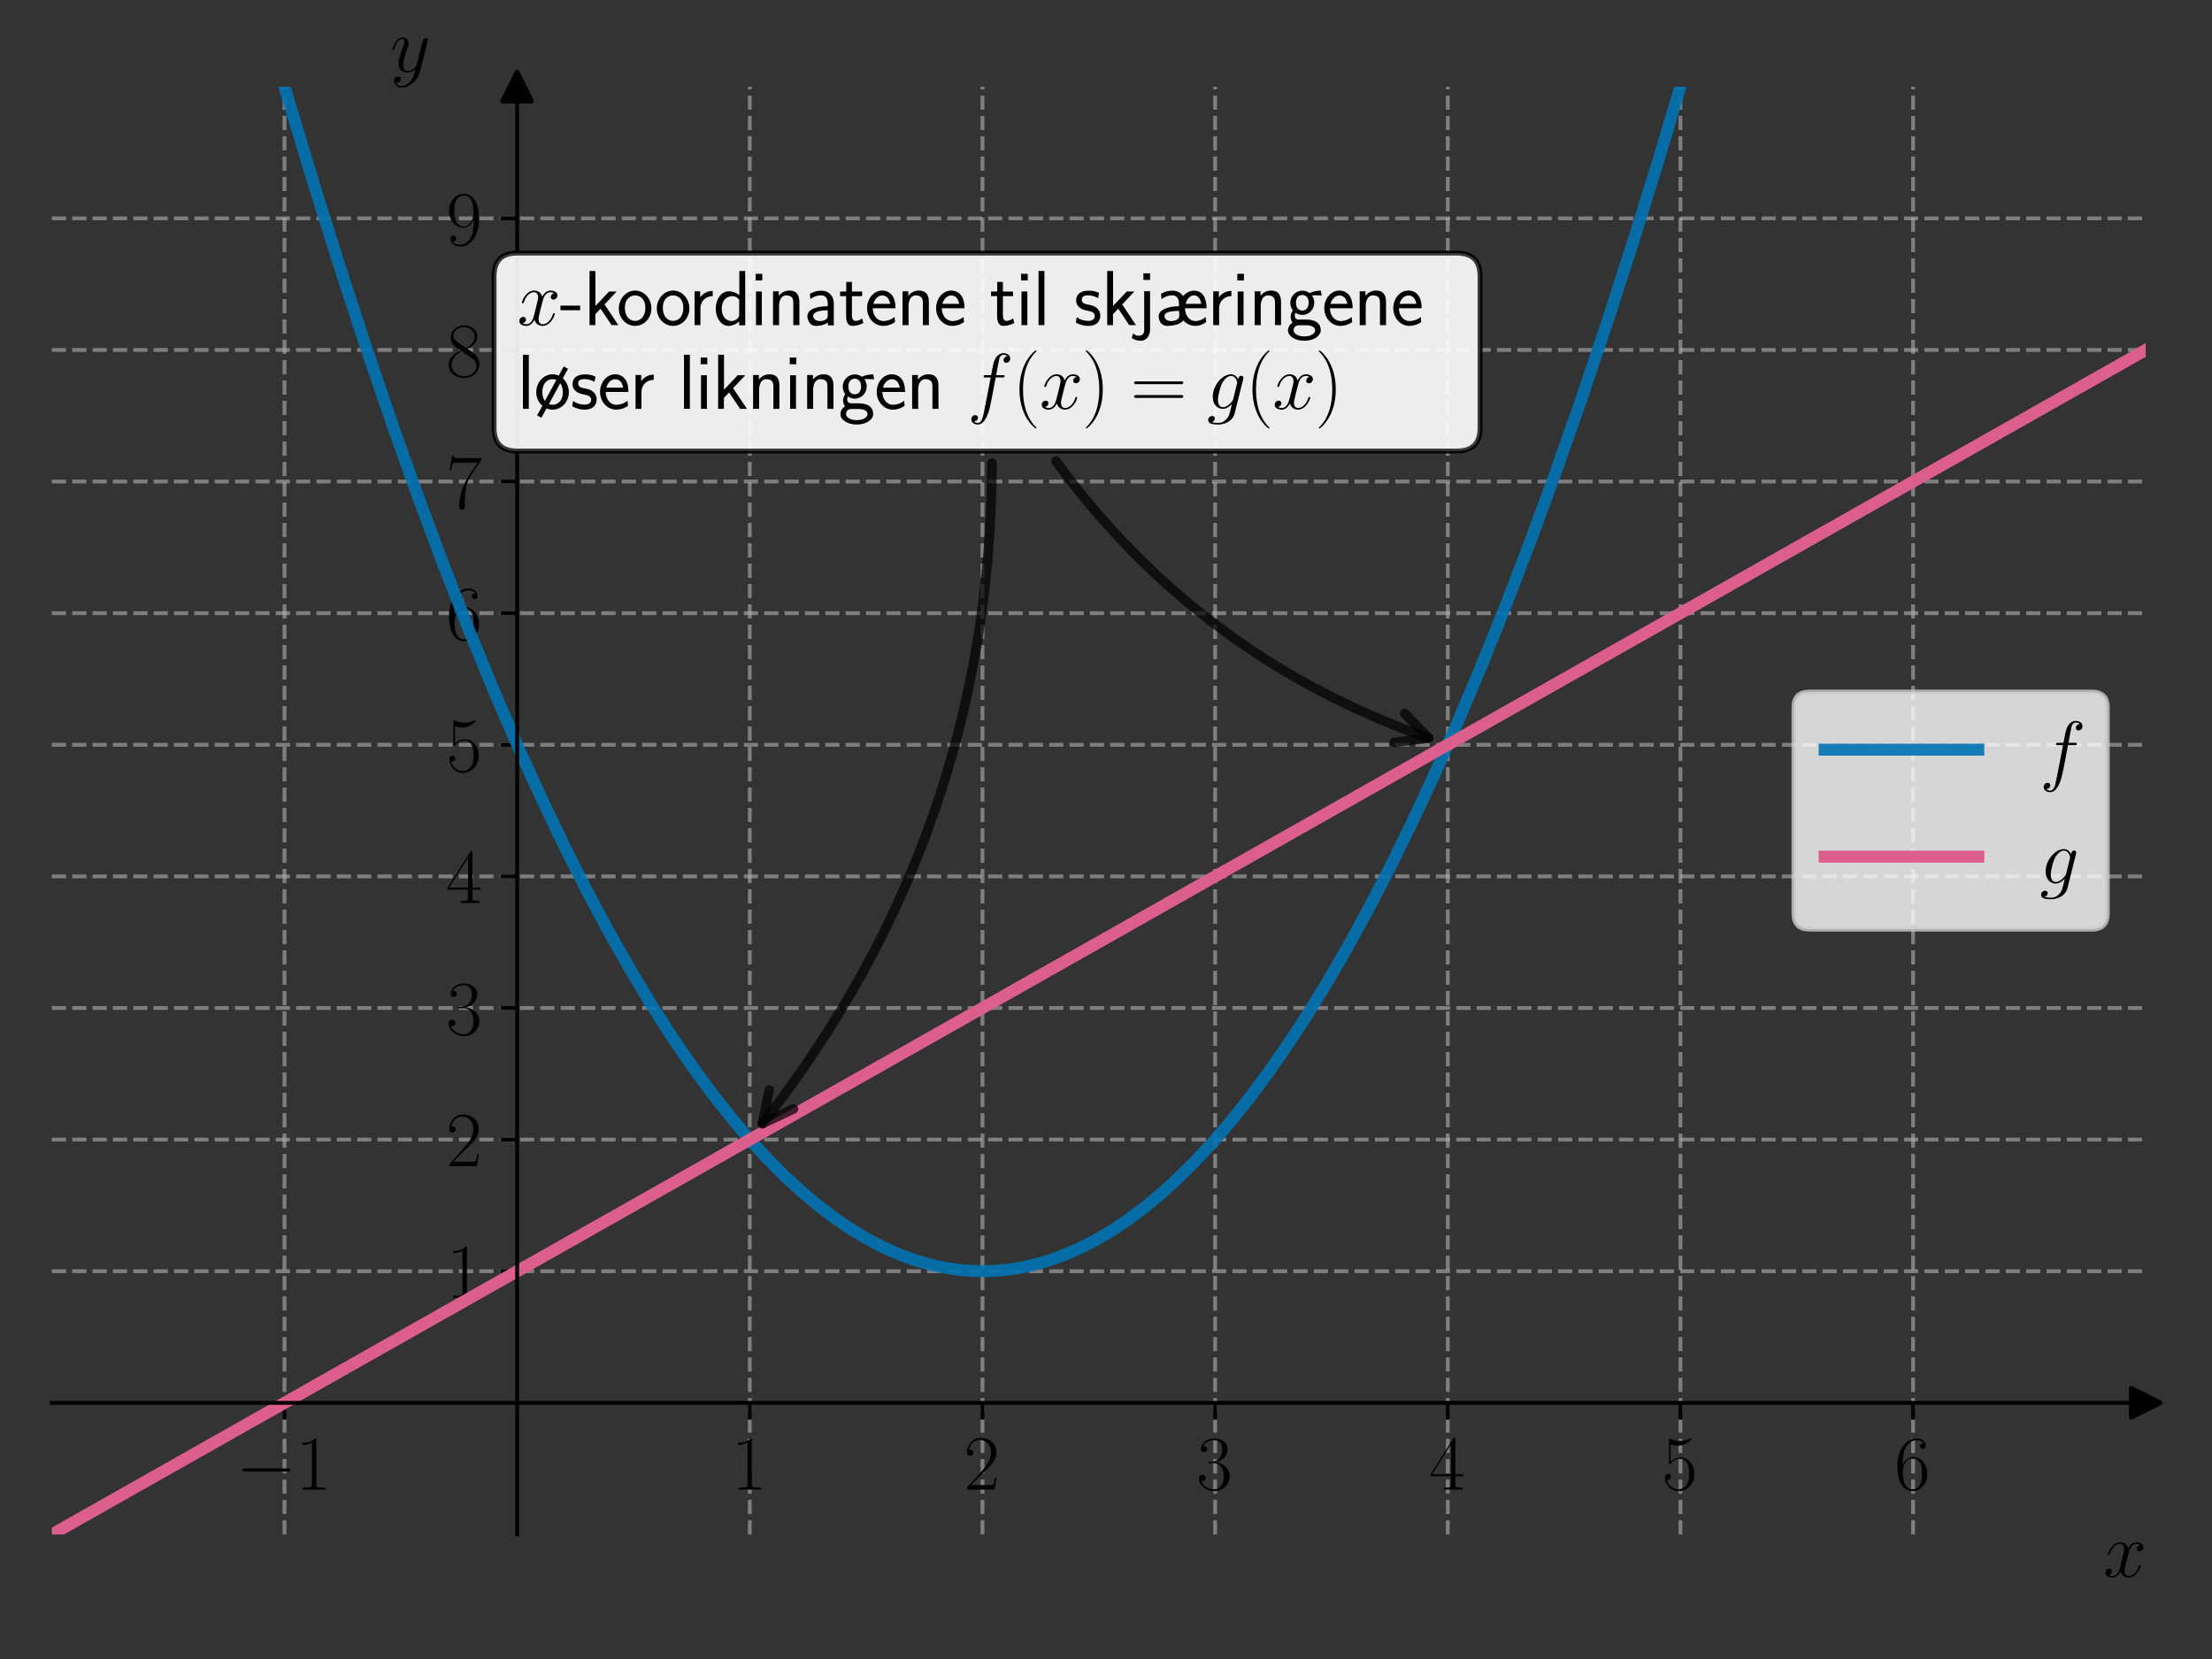<?xml version="1.0" encoding="utf-8" standalone="no"?>
<!DOCTYPE svg PUBLIC "-//W3C//DTD SVG 1.1//EN"
  "http://www.w3.org/Graphics/SVG/1.1/DTD/svg11.dtd">
<svg xmlns:xlink="http://www.w3.org/1999/xlink" width="460.8pt" height="345.6pt" viewBox="0 0 460.8 345.6" xmlns="http://www.w3.org/2000/svg" version="1.1">
 <rect x="0" y="0" width="460.8" height="345.6" fill="#333333" stroke="none"/>
 <defs>
  <style type="text/css">*{stroke-linejoin: round; stroke-linecap: butt}</style>
 </defs>
 <g id="figure_1">
  <g id="patch_1">
   <path d="M 0 345.6 
L 460.8 345.6 
L 460.8 0 
L 0 0 
L 0 345.6 
z
" style="fill: none"/>
  </g>
  <g id="axes_1">
   <g id="patch_2">
    <path d="M 10.8 319.654 
L 447 319.654 
L 447 18.065 
L 10.8 18.065 
L 10.8 319.654 
z
" style="fill: none"/>
   </g>
   <g id="matplotlib.axis_1">
    <g id="xtick_1">
     <g id="line2d_1">
      <path d="M 59.267 319.654 
L 59.267 18.065 
" clip-path="url(#p329bb2fd23)" style="fill: none; stroke-dasharray: 2.96,1.28; stroke-dashoffset: 0; stroke: #b0b0b0; stroke-opacity: 0.6; stroke-width: 0.8"/>
     </g>
     <g id="line2d_2">
      <defs>
       <path id="m06790fd675" d="M 0 0 
L 0 3.5 
" style="stroke: #000000; stroke-width: 0.8"/>
      </defs>
      <g>
       <use xlink:href="#m06790fd675" x="59.267" y="292.237" style="stroke: #000000; stroke-width: 0.8"/>
      </g>
     </g>
     <g id="text_1">
      <!-- $\mathdefault{−1}$ -->
      <g transform="translate(49.166 310.306) scale(0.16 -0.16)">
       <defs>
        <path id="CMSY10-0" d="M 4218 1472 
C 4326 1472 4442 1472 4442 1600 
C 4442 1728 4326 1728 4218 1728 
L 755 1728 
C 646 1728 531 1728 531 1600 
C 531 1472 646 1472 755 1472 
L 4218 1472 
z
" transform="scale(0.016)"/>
        <path id="CMR17-31" d="M 1702 4058 
C 1702 4192 1696 4192 1606 4192 
C 1357 3916 979 3827 621 3827 
C 602 3827 570 3827 563 3808 
C 557 3795 557 3782 557 3648 
C 755 3648 1088 3686 1344 3839 
L 1344 461 
C 1344 236 1331 160 781 160 
L 589 160 
L 589 0 
C 896 0 1216 0 1523 0 
C 1830 0 2150 0 2458 0 
L 2458 160 
L 2266 160 
C 1715 160 1702 230 1702 458 
L 1702 4058 
z
" transform="scale(0.016)"/>
       </defs>
       <use xlink:href="#CMSY10-0" transform="scale(0.996)"/>
       <use xlink:href="#CMR17-31" transform="translate(77.487 0) scale(0.996)"/>
      </g>
     </g>
    </g>
    <g id="xtick_2">
     <g id="line2d_3">
      <path d="M 156.2 319.654 
L 156.2 18.065 
" clip-path="url(#p329bb2fd23)" style="fill: none; stroke-dasharray: 2.96,1.28; stroke-dashoffset: 0; stroke: #b0b0b0; stroke-opacity: 0.6; stroke-width: 0.8"/>
     </g>
     <g id="line2d_4">
      <g>
       <use xlink:href="#m06790fd675" x="156.2" y="292.237" style="stroke: #000000; stroke-width: 0.8"/>
      </g>
     </g>
     <g id="text_2">
      <!-- $\mathdefault{1}$ -->
      <g transform="translate(152.298 310.306) scale(0.16 -0.16)">
       <use xlink:href="#CMR17-31" transform="scale(0.996)"/>
      </g>
     </g>
    </g>
    <g id="xtick_3">
     <g id="line2d_5">
      <path d="M 204.667 319.654 
L 204.667 18.065 
" clip-path="url(#p329bb2fd23)" style="fill: none; stroke-dasharray: 2.96,1.28; stroke-dashoffset: 0; stroke: #b0b0b0; stroke-opacity: 0.6; stroke-width: 0.8"/>
     </g>
     <g id="line2d_6">
      <g>
       <use xlink:href="#m06790fd675" x="204.667" y="292.237" style="stroke: #000000; stroke-width: 0.8"/>
      </g>
     </g>
     <g id="text_3">
      <!-- $\mathdefault{2}$ -->
      <g transform="translate(200.765 310.306) scale(0.16 -0.16)">
       <defs>
        <path id="CMR17-32" d="M 2669 989 
L 2554 989 
C 2490 536 2438 459 2413 420 
C 2381 369 1920 369 1830 369 
L 602 369 
C 832 619 1280 1072 1824 1597 
C 2214 1967 2669 2402 2669 3035 
C 2669 3790 2067 4224 1395 4224 
C 691 4224 262 3604 262 3030 
C 262 2780 448 2748 525 2748 
C 589 2748 781 2787 781 3010 
C 781 3207 614 3264 525 3264 
C 486 3264 448 3258 422 3245 
C 544 3790 915 4058 1306 4058 
C 1862 4058 2227 3617 2227 3035 
C 2227 2479 1901 2000 1536 1584 
L 262 146 
L 262 0 
L 2515 0 
L 2669 989 
z
" transform="scale(0.016)"/>
       </defs>
       <use xlink:href="#CMR17-32" transform="scale(0.996)"/>
      </g>
     </g>
    </g>
    <g id="xtick_4">
     <g id="line2d_7">
      <path d="M 253.133 319.654 
L 253.133 18.065 
" clip-path="url(#p329bb2fd23)" style="fill: none; stroke-dasharray: 2.96,1.28; stroke-dashoffset: 0; stroke: #b0b0b0; stroke-opacity: 0.6; stroke-width: 0.8"/>
     </g>
     <g id="line2d_8">
      <g>
       <use xlink:href="#m06790fd675" x="253.133" y="292.237" style="stroke: #000000; stroke-width: 0.8"/>
      </g>
     </g>
     <g id="text_4">
      <!-- $\mathdefault{3}$ -->
      <g transform="translate(249.231 310.306) scale(0.16 -0.16)">
       <defs>
        <path id="CMR17-33" d="M 1414 2157 
C 1984 2157 2234 1662 2234 1090 
C 2234 320 1824 25 1453 25 
C 1114 25 563 194 390 693 
C 422 680 454 680 486 680 
C 640 680 755 782 755 948 
C 755 1133 614 1216 486 1216 
C 378 1216 211 1165 211 926 
C 211 335 787 -128 1466 -128 
C 2176 -128 2720 430 2720 1085 
C 2720 1707 2208 2157 1600 2227 
C 2086 2328 2554 2756 2554 3329 
C 2554 3820 2048 4179 1472 4179 
C 890 4179 378 3829 378 3329 
C 378 3110 544 3072 627 3072 
C 762 3072 877 3155 877 3321 
C 877 3486 762 3569 627 3569 
C 602 3569 570 3569 544 3557 
C 730 3959 1235 4032 1459 4032 
C 1683 4032 2106 3925 2106 3320 
C 2106 3143 2080 2828 1862 2550 
C 1670 2304 1453 2304 1242 2284 
C 1210 2284 1062 2269 1037 2269 
C 992 2263 966 2257 966 2208 
C 966 2163 973 2157 1101 2157 
L 1414 2157 
z
" transform="scale(0.016)"/>
       </defs>
       <use xlink:href="#CMR17-33" transform="scale(0.996)"/>
      </g>
     </g>
    </g>
    <g id="xtick_5">
     <g id="line2d_9">
      <path d="M 301.6 319.654 
L 301.6 18.065 
" clip-path="url(#p329bb2fd23)" style="fill: none; stroke-dasharray: 2.96,1.28; stroke-dashoffset: 0; stroke: #b0b0b0; stroke-opacity: 0.6; stroke-width: 0.8"/>
     </g>
     <g id="line2d_10">
      <g>
       <use xlink:href="#m06790fd675" x="301.6" y="292.237" style="stroke: #000000; stroke-width: 0.8"/>
      </g>
     </g>
     <g id="text_5">
      <!-- $\mathdefault{4}$ -->
      <g transform="translate(297.698 310.306) scale(0.16 -0.16)">
       <defs>
        <path id="CMR17-34" d="M 2150 4122 
C 2150 4256 2144 4256 2029 4256 
L 128 1254 
L 128 1088 
L 1779 1088 
L 1779 457 
C 1779 224 1766 160 1318 160 
L 1197 160 
L 1197 0 
C 1402 0 1747 0 1965 0 
C 2182 0 2528 0 2733 0 
L 2733 160 
L 2611 160 
C 2163 160 2150 224 2150 457 
L 2150 1088 
L 2803 1088 
L 2803 1254 
L 2150 1254 
L 2150 4122 
z
M 1798 3703 
L 1798 1254 
L 256 1254 
L 1798 3703 
z
" transform="scale(0.016)"/>
       </defs>
       <use xlink:href="#CMR17-34" transform="scale(0.996)"/>
      </g>
     </g>
    </g>
    <g id="xtick_6">
     <g id="line2d_11">
      <path d="M 350.067 319.654 
L 350.067 18.065 
" clip-path="url(#p329bb2fd23)" style="fill: none; stroke-dasharray: 2.96,1.28; stroke-dashoffset: 0; stroke: #b0b0b0; stroke-opacity: 0.6; stroke-width: 0.8"/>
     </g>
     <g id="line2d_12">
      <g>
       <use xlink:href="#m06790fd675" x="350.067" y="292.237" style="stroke: #000000; stroke-width: 0.8"/>
      </g>
     </g>
     <g id="text_6">
      <!-- $\mathdefault{5}$ -->
      <g transform="translate(346.165 310.306) scale(0.16 -0.16)">
       <defs>
        <path id="CMR17-35" d="M 730 3692 
C 794 3666 1056 3584 1325 3584 
C 1920 3584 2246 3911 2432 4100 
C 2432 4157 2432 4192 2394 4192 
C 2387 4192 2374 4192 2323 4163 
C 2099 4058 1837 3973 1517 3973 
C 1325 3973 1037 3999 723 4139 
C 653 4171 640 4171 634 4171 
C 602 4171 595 4164 595 4037 
L 595 2203 
C 595 2089 595 2057 659 2057 
C 691 2057 704 2070 736 2114 
C 941 2401 1222 2522 1542 2522 
C 1766 2522 2246 2382 2246 1289 
C 2246 1085 2246 715 2054 421 
C 1894 159 1645 25 1370 25 
C 947 25 518 320 403 814 
C 429 807 480 795 506 795 
C 589 795 749 840 749 1038 
C 749 1210 627 1280 506 1280 
C 358 1280 262 1190 262 1011 
C 262 454 704 -128 1382 -128 
C 2042 -128 2669 440 2669 1264 
C 2669 2030 2170 2624 1549 2624 
C 1222 2624 947 2503 730 2274 
L 730 3692 
z
" transform="scale(0.016)"/>
       </defs>
       <use xlink:href="#CMR17-35" transform="scale(0.996)"/>
      </g>
     </g>
    </g>
    <g id="xtick_7">
     <g id="line2d_13">
      <path d="M 398.533 319.654 
L 398.533 18.065 
" clip-path="url(#p329bb2fd23)" style="fill: none; stroke-dasharray: 2.96,1.28; stroke-dashoffset: 0; stroke: #b0b0b0; stroke-opacity: 0.6; stroke-width: 0.8"/>
     </g>
     <g id="line2d_14">
      <g>
       <use xlink:href="#m06790fd675" x="398.533" y="292.237" style="stroke: #000000; stroke-width: 0.8"/>
      </g>
     </g>
     <g id="text_7">
      <!-- $\mathdefault{6}$ -->
      <g transform="translate(394.631 310.306) scale(0.16 -0.16)">
       <defs>
        <path id="CMR17-36" d="M 678 2176 
C 678 3690 1395 4032 1811 4032 
C 1946 4032 2272 4009 2400 3776 
C 2298 3776 2106 3776 2106 3553 
C 2106 3381 2246 3323 2336 3323 
C 2394 3323 2566 3348 2566 3560 
C 2566 3954 2246 4179 1805 4179 
C 1043 4179 243 3390 243 1984 
C 243 253 966 -128 1478 -128 
C 2099 -128 2688 427 2688 1283 
C 2688 2081 2170 2662 1517 2662 
C 1126 2662 838 2407 678 1960 
L 678 2176 
z
M 1478 25 
C 691 25 691 1200 691 1436 
C 691 1896 909 2560 1504 2560 
C 1613 2560 1926 2560 2138 2120 
C 2253 1870 2253 1609 2253 1289 
C 2253 944 2253 690 2118 434 
C 1978 171 1773 25 1478 25 
z
" transform="scale(0.016)"/>
       </defs>
       <use xlink:href="#CMR17-36" transform="scale(0.996)"/>
      </g>
     </g>
    </g>
    <g id="text_8">
     <!-- $x$ -->
     <g transform="translate(438.131 328.475) scale(0.16 -0.16)">
      <defs>
       <path id="CMMI12-78" d="M 3034 2606 
C 2829 2567 2752 2414 2752 2293 
C 2752 2139 2874 2088 2963 2088 
C 3155 2088 3290 2254 3290 2427 
C 3290 2695 2982 2816 2714 2816 
C 2323 2816 2106 2433 2048 2312 
C 1901 2816 1504 2816 1389 2816 
C 736 2816 390 1980 390 1839 
C 390 1814 416 1782 461 1782 
C 512 1782 525 1820 538 1846 
C 755 2555 1184 2689 1370 2689 
C 1658 2689 1715 2420 1715 2267 
C 1715 2127 1677 1980 1600 1673 
L 1382 798 
C 1286 415 1101 64 762 64 
C 730 64 570 64 435 147 
C 666 192 717 383 717 460 
C 717 588 621 664 499 664 
C 346 664 179 530 179 326 
C 179 57 480 -64 755 -64 
C 1062 -64 1280 179 1414 441 
C 1517 64 1837 -64 2074 -64 
C 2726 -64 3072 773 3072 913 
C 3072 945 3046 971 3008 971 
C 2950 971 2944 939 2925 888 
C 2752 326 2381 64 2093 64 
C 1869 64 1747 230 1747 492 
C 1747 632 1773 734 1875 1156 
L 2099 2024 
C 2195 2408 2413 2689 2707 2689 
C 2720 2689 2899 2689 3034 2606 
z
" transform="scale(0.016)"/>
      </defs>
      <use xlink:href="#CMMI12-78" transform="scale(0.996)"/>
     </g>
    </g>
   </g>
   <g id="matplotlib.axis_2">
    <g id="ytick_1">
     <g id="line2d_15">
      <path d="M 10.8 264.819 
L 447 264.819 
" clip-path="url(#p329bb2fd23)" style="fill: none; stroke-dasharray: 2.96,1.28; stroke-dashoffset: 0; stroke: #b0b0b0; stroke-opacity: 0.6; stroke-width: 0.8"/>
     </g>
     <g id="line2d_16">
      <defs>
       <path id="m5d2d15132c" d="M 0 0 
L -3.5 0 
" style="stroke: #000000; stroke-width: 0.8"/>
      </defs>
      <g>
       <use xlink:href="#m5d2d15132c" x="107.733" y="264.819" style="stroke: #000000; stroke-width: 0.8"/>
      </g>
     </g>
     <g id="text_9">
      <!-- $\mathdefault{1}$ -->
      <g transform="translate(92.929 270.354) scale(0.16 -0.16)">
       <use xlink:href="#CMR17-31" transform="scale(0.996)"/>
      </g>
     </g>
    </g>
    <g id="ytick_2">
     <g id="line2d_17">
      <path d="M 10.8 237.402 
L 447 237.402 
" clip-path="url(#p329bb2fd23)" style="fill: none; stroke-dasharray: 2.96,1.28; stroke-dashoffset: 0; stroke: #b0b0b0; stroke-opacity: 0.6; stroke-width: 0.8"/>
     </g>
     <g id="line2d_18">
      <g>
       <use xlink:href="#m5d2d15132c" x="107.733" y="237.402" style="stroke: #000000; stroke-width: 0.8"/>
      </g>
     </g>
     <g id="text_10">
      <!-- $\mathdefault{2}$ -->
      <g transform="translate(92.929 242.937) scale(0.16 -0.16)">
       <use xlink:href="#CMR17-32" transform="scale(0.996)"/>
      </g>
     </g>
    </g>
    <g id="ytick_3">
     <g id="line2d_19">
      <path d="M 10.8 209.985 
L 447 209.985 
" clip-path="url(#p329bb2fd23)" style="fill: none; stroke-dasharray: 2.96,1.28; stroke-dashoffset: 0; stroke: #b0b0b0; stroke-opacity: 0.6; stroke-width: 0.8"/>
     </g>
     <g id="line2d_20">
      <g>
       <use xlink:href="#m5d2d15132c" x="107.733" y="209.985" style="stroke: #000000; stroke-width: 0.8"/>
      </g>
     </g>
     <g id="text_11">
      <!-- $\mathdefault{3}$ -->
      <g transform="translate(92.929 215.52) scale(0.16 -0.16)">
       <use xlink:href="#CMR17-33" transform="scale(0.996)"/>
      </g>
     </g>
    </g>
    <g id="ytick_4">
     <g id="line2d_21">
      <path d="M 10.8 182.568 
L 447 182.568 
" clip-path="url(#p329bb2fd23)" style="fill: none; stroke-dasharray: 2.96,1.28; stroke-dashoffset: 0; stroke: #b0b0b0; stroke-opacity: 0.6; stroke-width: 0.8"/>
     </g>
     <g id="line2d_22">
      <g>
       <use xlink:href="#m5d2d15132c" x="107.733" y="182.568" style="stroke: #000000; stroke-width: 0.8"/>
      </g>
     </g>
     <g id="text_12">
      <!-- $\mathdefault{4}$ -->
      <g transform="translate(92.929 188.103) scale(0.16 -0.16)">
       <use xlink:href="#CMR17-34" transform="scale(0.996)"/>
      </g>
     </g>
    </g>
    <g id="ytick_5">
     <g id="line2d_23">
      <path d="M 10.8 155.151 
L 447 155.151 
" clip-path="url(#p329bb2fd23)" style="fill: none; stroke-dasharray: 2.96,1.28; stroke-dashoffset: 0; stroke: #b0b0b0; stroke-opacity: 0.6; stroke-width: 0.8"/>
     </g>
     <g id="line2d_24">
      <g>
       <use xlink:href="#m5d2d15132c" x="107.733" y="155.151" style="stroke: #000000; stroke-width: 0.8"/>
      </g>
     </g>
     <g id="text_13">
      <!-- $\mathdefault{5}$ -->
      <g transform="translate(92.929 160.685) scale(0.16 -0.16)">
       <use xlink:href="#CMR17-35" transform="scale(0.996)"/>
      </g>
     </g>
    </g>
    <g id="ytick_6">
     <g id="line2d_25">
      <path d="M 10.8 127.733 
L 447 127.733 
" clip-path="url(#p329bb2fd23)" style="fill: none; stroke-dasharray: 2.96,1.28; stroke-dashoffset: 0; stroke: #b0b0b0; stroke-opacity: 0.6; stroke-width: 0.8"/>
     </g>
     <g id="line2d_26">
      <g>
       <use xlink:href="#m5d2d15132c" x="107.733" y="127.733" style="stroke: #000000; stroke-width: 0.8"/>
      </g>
     </g>
     <g id="text_14">
      <!-- $\mathdefault{6}$ -->
      <g transform="translate(92.929 133.268) scale(0.16 -0.16)">
       <use xlink:href="#CMR17-36" transform="scale(0.996)"/>
      </g>
     </g>
    </g>
    <g id="ytick_7">
     <g id="line2d_27">
      <path d="M 10.8 100.316 
L 447 100.316 
" clip-path="url(#p329bb2fd23)" style="fill: none; stroke-dasharray: 2.96,1.28; stroke-dashoffset: 0; stroke: #b0b0b0; stroke-opacity: 0.6; stroke-width: 0.8"/>
     </g>
     <g id="line2d_28">
      <g>
       <use xlink:href="#m5d2d15132c" x="107.733" y="100.316" style="stroke: #000000; stroke-width: 0.8"/>
      </g>
     </g>
     <g id="text_15">
      <!-- $\mathdefault{7}$ -->
      <g transform="translate(92.929 105.851) scale(0.16 -0.16)">
       <defs>
        <path id="CMR17-37" d="M 2886 3941 
L 2886 4081 
L 1382 4081 
C 634 4081 621 4165 595 4288 
L 480 4288 
L 294 3094 
L 410 3094 
C 429 3215 474 3540 550 3661 
C 589 3712 1062 3712 1171 3712 
L 2579 3712 
L 1869 2661 
C 1395 1954 1069 999 1069 165 
C 1069 89 1069 -128 1299 -128 
C 1530 -128 1530 89 1530 171 
L 1530 465 
C 1530 1508 1709 2196 2003 2636 
L 2886 3941 
z
" transform="scale(0.016)"/>
       </defs>
       <use xlink:href="#CMR17-37" transform="scale(0.996)"/>
      </g>
     </g>
    </g>
    <g id="ytick_8">
     <g id="line2d_29">
      <path d="M 10.8 72.899 
L 447 72.899 
" clip-path="url(#p329bb2fd23)" style="fill: none; stroke-dasharray: 2.96,1.28; stroke-dashoffset: 0; stroke: #b0b0b0; stroke-opacity: 0.6; stroke-width: 0.8"/>
     </g>
     <g id="line2d_30">
      <g>
       <use xlink:href="#m5d2d15132c" x="107.733" y="72.899" style="stroke: #000000; stroke-width: 0.8"/>
      </g>
     </g>
     <g id="text_16">
      <!-- $\mathdefault{8}$ -->
      <g transform="translate(92.929 78.434) scale(0.16 -0.16)">
       <defs>
        <path id="CMR17-38" d="M 1741 2264 
C 2144 2467 2554 2773 2554 3263 
C 2554 3841 1990 4179 1472 4179 
C 890 4179 378 3759 378 3180 
C 378 3021 416 2747 666 2505 
C 730 2442 998 2251 1171 2130 
C 883 1983 211 1634 211 934 
C 211 279 838 -128 1459 -128 
C 2144 -128 2720 362 2720 1010 
C 2720 1590 2330 1857 2074 2029 
L 1741 2264 
z
M 902 2822 
C 851 2854 595 3051 595 3351 
C 595 3739 998 4032 1459 4032 
C 1965 4032 2336 3676 2336 3262 
C 2336 2669 1670 2331 1638 2331 
C 1632 2331 1626 2331 1574 2370 
L 902 2822 
z
M 2080 1519 
C 2176 1449 2483 1240 2483 851 
C 2483 381 2010 25 1472 25 
C 890 25 448 438 448 940 
C 448 1443 838 1862 1280 2060 
L 2080 1519 
z
" transform="scale(0.016)"/>
       </defs>
       <use xlink:href="#CMR17-38" transform="scale(0.996)"/>
      </g>
     </g>
    </g>
    <g id="ytick_9">
     <g id="line2d_31">
      <path d="M 10.8 45.482 
L 447 45.482 
" clip-path="url(#p329bb2fd23)" style="fill: none; stroke-dasharray: 2.96,1.28; stroke-dashoffset: 0; stroke: #b0b0b0; stroke-opacity: 0.6; stroke-width: 0.8"/>
     </g>
     <g id="line2d_32">
      <g>
       <use xlink:href="#m5d2d15132c" x="107.733" y="45.482" style="stroke: #000000; stroke-width: 0.8"/>
      </g>
     </g>
     <g id="text_17">
      <!-- $\mathdefault{9}$ -->
      <g transform="translate(92.929 51.017) scale(0.16 -0.16)">
       <defs>
        <path id="CMR17-39" d="M 2253 1864 
C 2253 464 1670 31 1190 31 
C 1043 31 685 31 538 294 
C 704 268 826 357 826 518 
C 826 692 685 749 595 749 
C 538 749 365 723 365 506 
C 365 71 742 -128 1203 -128 
C 1939 -128 2688 674 2688 2073 
C 2688 3817 1971 4179 1485 4179 
C 851 4179 243 3628 243 2778 
C 243 1991 762 1408 1414 1408 
C 1952 1408 2189 1903 2253 2112 
L 2253 1864 
z
M 1427 1510 
C 1254 1510 1011 1542 813 1922 
C 678 2169 678 2461 678 2771 
C 678 3146 678 3405 858 3684 
C 947 3817 1114 4032 1485 4032 
C 2240 4032 2240 2885 2240 2632 
C 2240 2182 2035 1510 1427 1510 
z
" transform="scale(0.016)"/>
       </defs>
       <use xlink:href="#CMR17-39" transform="scale(0.996)"/>
      </g>
     </g>
    </g>
    <g id="text_18">
     <!-- $y$ -->
     <g transform="translate(81.319 14.965) scale(0.16 -0.16)">
      <defs>
       <path id="CMMI12-79" d="M 1683 -700 
C 1510 -939 1261 -1152 947 -1152 
C 870 -1152 563 -1152 467 -889 
C 486 -895 518 -895 531 -895 
C 723 -895 851 -729 851 -582 
C 851 -435 730 -384 634 -384 
C 531 -384 307 -458 307 -759 
C 307 -1071 582 -1286 947 -1286 
C 1587 -1286 2234 -700 2413 6 
L 3040 2485 
C 3046 2517 3059 2556 3059 2594 
C 3059 2689 2982 2753 2886 2753 
C 2829 2753 2694 2727 2643 2535 
L 2170 658 
C 2138 543 2138 530 2086 460 
C 1958 281 1747 64 1440 64 
C 1082 64 1050 415 1050 588 
C 1050 952 1222 1443 1395 1903 
C 1466 2088 1504 2178 1504 2305 
C 1504 2574 1312 2816 998 2816 
C 410 2816 173 1890 173 1839 
C 173 1814 198 1782 243 1782 
C 301 1782 307 1807 333 1897 
C 486 2433 730 2689 979 2689 
C 1037 2689 1146 2689 1146 2478 
C 1146 2312 1075 2127 979 1884 
C 666 1047 666 837 666 683 
C 666 77 1101 -64 1421 -64 
C 1606 -64 1837 -6 2061 230 
L 2067 224 
C 1971 -147 1907 -392 1683 -700 
z
" transform="scale(0.016)"/>
      </defs>
      <use xlink:href="#CMMI12-79" transform="scale(0.996)"/>
     </g>
    </g>
   </g>
   <g id="line2d_33">
    <defs>
     <path id="mfec7d38b46" d="M 3 0 
L -3 -3 
L -3 3 
z
" style="stroke: #000000; stroke-linejoin: miter"/>
    </defs>
    <g>
     <use xlink:href="#mfec7d38b46" x="447" y="292.237" style="stroke: #000000; stroke-linejoin: miter"/>
    </g>
   </g>
   <g id="line2d_34">
    <defs>
     <path id="m89abb862e7" d="M 0 -3 
L -3 3 
L 3 3 
z
" style="stroke: #000000; stroke-linejoin: miter"/>
    </defs>
    <g>
     <use xlink:href="#m89abb862e7" x="107.733" y="18.065" style="stroke: #000000; stroke-linejoin: miter"/>
    </g>
   </g>
   <g id="line2d_35">
    <path d="M 53.754 -1 
L 59.586 19.148 
L 65.338 38.242 
L 70.984 56.232 
L 76.523 73.159 
L 81.955 89.065 
L 87.281 103.991 
L 92.501 117.975 
L 97.614 131.057 
L 102.727 143.53 
L 107.733 155.151 
L 112.633 165.958 
L 117.427 175.988 
L 122.114 185.276 
L 126.694 193.858 
L 131.168 201.767 
L 135.535 209.038 
L 139.796 215.702 
L 143.95 221.792 
L 147.998 227.337 
L 151.939 232.37 
L 155.774 236.918 
L 159.609 241.123 
L 163.337 244.882 
L 166.959 248.223 
L 170.474 251.173 
L 173.989 253.835 
L 177.398 256.14 
L 180.806 258.174 
L 184.108 259.886 
L 187.41 261.344 
L 190.606 262.512 
L 193.802 263.442 
L 196.891 264.114 
L 199.98 264.563 
L 203.069 264.79 
L 206.158 264.793 
L 209.247 264.575 
L 212.336 264.133 
L 215.425 263.468 
L 218.514 262.581 
L 221.71 261.429 
L 224.905 260.039 
L 228.101 258.41 
L 231.403 256.476 
L 234.705 254.288 
L 238.114 251.762 
L 241.629 248.873 
L 245.144 245.696 
L 248.766 242.121 
L 252.494 238.121 
L 256.222 233.796 
L 260.057 229.009 
L 263.998 223.732 
L 268.046 217.934 
L 272.2 211.587 
L 276.461 204.658 
L 280.722 197.305 
L 285.089 189.329 
L 289.563 180.696 
L 294.144 171.374 
L 298.83 161.328 
L 303.624 150.523 
L 308.524 138.924 
L 313.53 126.494 
L 318.643 113.195 
L 323.863 98.99 
L 329.189 83.84 
L 334.621 67.704 
L 340.16 50.543 
L 345.806 32.314 
L 351.558 12.977 
L 355.579 -1 
L 355.579 -1 
" clip-path="url(#p329bb2fd23)" style="fill: none; stroke: #0072b2; stroke-opacity: 0.9; stroke-width: 2.5; stroke-linecap: square"/>
   </g>
   <g id="line2d_36">
    <path d="M 10.8 319.654 
L 447 72.899 
L 447 72.899 
" clip-path="url(#p329bb2fd23)" style="fill: none; stroke: #dc5e8b; stroke-width: 2.5; stroke-linecap: square"/>
   </g>
   <g id="patch_3">
    <path d="M 107.733 319.654 
L 107.733 18.065 
" style="fill: none; stroke: #000000; stroke-width: 0.8; stroke-linejoin: miter; stroke-linecap: square"/>
   </g>
   <g id="patch_4">
    <path d="M 447 319.654 
L 447 18.065 
" style="fill: none"/>
   </g>
   <g id="patch_5">
    <path d="M 10.8 292.237 
L 447 292.237 
" style="fill: none; stroke: #000000; stroke-width: 0.8; stroke-linejoin: miter; stroke-linecap: square"/>
   </g>
   <g id="patch_6">
    <path d="M 10.8 18.065 
L 447 18.065 
" style="fill: none"/>
   </g>
   <g id="patch_7">
    <path d="M 206.642 96.452 
Q 206.349 173.447 158.818 234.076 
" style="fill: none; opacity: 0.7; stroke: #000000; stroke-width: 2; stroke-linecap: round"/>
    <path d="M 165.285 231.013 
L 158.818 234.076 
L 160.248 227.065 
" style="fill: none; opacity: 0.7; stroke: #000000; stroke-width: 2; stroke-linecap: round"/>
   </g>
   <g id="text_19">
    <g id="patch_8">
     <path d="M 107.733 93.949 
L 303.516 93.949 
Q 308.316 93.949 308.316 89.149 
L 308.316 57.534 
Q 308.316 52.734 303.516 52.734 
L 107.733 52.734 
Q 102.933 52.734 102.933 57.534 
L 102.933 89.149 
Q 102.933 93.949 107.733 93.949 
z
" style="fill: #ffffff; opacity: 0.7; stroke: #000000; stroke-linejoin: miter"/>
    </g>
    <!-- $x$-koordinatene til skjæringene  -->
    <g transform="translate(107.733 67.718) scale(0.16 -0.16)">
     <defs>
      <path id="CMSS17-2d" d="M 1664 1216 
L 1664 1585 
L 64 1585 
L 64 1216 
L 1664 1216 
z
" transform="scale(0.016)"/>
      <path id="CMSS17-6b" d="M 1696 1688 
L 2688 2739 
L 2074 2739 
L 954 1554 
L 954 4416 
L 480 4416 
L 480 0 
L 947 0 
L 947 892 
L 1376 1344 
L 2278 0 
L 2822 0 
L 1696 1688 
z
" transform="scale(0.016)"/>
      <path id="CMSS17-6f" d="M 2829 1356 
C 2829 2176 2221 2816 1504 2816 
C 768 2816 173 2157 173 1356 
C 173 544 787 -64 1498 -64 
C 2227 -64 2829 563 2829 1356 
z
M 1504 337 
C 1050 337 659 709 659 1408 
C 659 2151 1114 2427 1498 2427 
C 1914 2427 2342 2126 2342 1408 
C 2342 683 1926 337 1504 337 
z
" transform="scale(0.016)"/>
      <path id="CMSS17-72" d="M 954 1363 
C 954 1965 1395 2368 1958 2368 
L 1958 2789 
C 1549 2789 1165 2585 934 2253 
L 934 2758 
L 480 2758 
L 480 0 
L 954 0 
L 954 1363 
z
" transform="scale(0.016)"/>
      <path id="CMSS17-64" d="M 2611 4416 
L 2138 4416 
L 2138 2438 
C 1939 2603 1613 2756 1254 2756 
C 672 2756 211 2131 211 1347 
C 211 562 666 -64 1235 -64 
C 1677 -64 1971 172 2125 306 
L 2125 -13 
L 2611 -13 
L 2611 4416 
z
M 2125 836 
C 2125 747 2125 653 1926 482 
C 1798 375 1645 325 1498 325 
C 1152 325 698 576 698 1340 
C 698 2134 1210 2368 1562 2368 
C 1798 2368 1990 2254 2125 2065 
L 2125 836 
z
" transform="scale(0.016)"/>
      <path id="CMSS17-69" d="M 979 4183 
L 442 4183 
L 442 3648 
L 979 3648 
L 979 4183 
z
M 947 2739 
L 474 2739 
L 474 0 
L 947 0 
L 947 2739 
z
" transform="scale(0.016)"/>
      <path id="CMSS17-6e" d="M 2618 1877 
C 2618 2283 2522 2816 1798 2816 
C 1389 2816 1120 2606 941 2389 
L 941 2758 
L 474 2758 
L 474 0 
L 960 0 
L 960 1559 
C 960 1964 1114 2428 1549 2428 
C 2112 2428 2131 2048 2131 1829 
L 2131 0 
L 2618 0 
L 2618 1877 
z
" transform="scale(0.016)"/>
      <path id="CMSS17-61" d="M 2406 1791 
C 2406 2392 1978 2808 1402 2808 
C 1120 2808 813 2757 461 2553 
L 499 2135 
C 659 2248 934 2432 1395 2432 
C 1722 2432 1920 2180 1920 1782 
L 1920 1536 
C 896 1536 256 1238 256 726 
C 256 461 416 -64 947 -64 
C 1043 -64 1562 -64 1933 217 
L 1933 -19 
L 2406 -19 
L 2406 1791 
z
M 1920 816 
C 1920 701 1920 548 1728 434 
C 1562 325 1350 325 1261 325 
C 941 325 723 511 723 744 
C 723 1211 1722 1211 1920 1211 
L 1920 816 
z
" transform="scale(0.016)"/>
      <path id="CMSS17-74" d="M 1069 2368 
L 1901 2368 
L 1901 2737 
L 1069 2737 
L 1069 3520 
L 614 3520 
L 614 2737 
L 109 2737 
L 109 2368 
L 602 2368 
L 602 749 
C 602 384 685 -64 1107 -64 
C 1427 -64 1722 25 2003 172 
L 1901 548 
C 1747 414 1562 337 1363 337 
C 1082 337 1069 696 1069 856 
L 1069 2368 
z
" transform="scale(0.016)"/>
      <path id="CMSS17-65" d="M 2502 1377 
C 2502 1590 2490 2003 2285 2345 
C 2061 2713 1696 2816 1421 2816 
C 755 2816 192 2188 192 1375 
C 192 582 774 -64 1510 -64 
C 1798 -64 2150 19 2470 248 
C 2470 274 2458 414 2451 420 
C 2451 433 2432 630 2432 656 
C 2125 407 1773 325 1517 325 
C 1107 325 666 667 646 1377 
L 2502 1377 
z
M 698 1728 
C 781 2084 1062 2421 1421 2421 
C 1517 2421 1965 2421 2080 1728 
L 698 1728 
z
" transform="scale(0.016)"/>
      <path id="CMSS17-6c" d="M 947 4416 
L 474 4416 
L 474 0 
L 947 0 
L 947 4416 
z
" transform="scale(0.016)"/>
      <path id="CMSS17-73" d="M 2061 2627 
C 1683 2807 1389 2807 1197 2807 
C 742 2807 198 2648 198 2003 
C 198 1359 902 1218 1094 1179 
C 1389 1122 1715 1058 1715 740 
C 1715 337 1254 337 1171 337 
C 915 337 563 407 243 638 
L 166 210 
C 531 0 883 -64 1178 -64 
C 1965 -64 2163 416 2163 781 
C 2163 1094 1984 1305 1862 1401 
C 1651 1568 1574 1587 1050 1696 
C 960 1709 646 1779 646 2066 
C 646 2432 1050 2432 1139 2432 
C 1555 2432 1811 2303 1984 2208 
L 2061 2627 
z
" transform="scale(0.016)"/>
      <path id="CMSS17-6a" d="M 1114 4224 
L 576 4224 
L 576 3689 
L 1114 3689 
L 1114 4224 
z
M -371 -1064 
C -166 -1191 83 -1280 352 -1280 
C 755 -1280 1114 -935 1114 -366 
L 1114 2767 
L 640 2767 
L 640 -425 
C 640 -815 346 -873 179 -873 
C 38 -873 -128 -828 -275 -675 
L -371 -1064 
z
" transform="scale(0.016)"/>
      <path id="CMSS17-1a" d="M 4173 1377 
C 4173 1588 4173 2808 3155 2808 
C 2874 2808 2528 2680 2259 2354 
C 2086 2617 1811 2808 1408 2808 
C 1178 2808 838 2776 461 2553 
L 499 2128 
C 736 2296 1005 2432 1402 2432 
C 1709 2432 1926 2190 1926 1772 
L 1926 1536 
C 1216 1536 269 1322 269 717 
C 269 503 384 -64 966 -64 
C 992 -64 1382 -64 1709 38 
C 1856 83 2112 164 2278 387 
C 2304 355 2656 -64 3251 -64 
C 3546 -64 3866 32 4141 248 
C 4141 274 4128 414 4122 420 
C 4122 433 4102 630 4102 656 
C 3814 401 3488 325 3258 325 
C 2803 325 2419 749 2413 1377 
L 4173 1377 
z
M 2458 1728 
C 2573 2176 2874 2432 3155 2432 
C 3398 2432 3674 2254 3744 1728 
L 2458 1728 
z
M 1939 1085 
C 1952 973 1952 880 1952 773 
C 1952 325 1325 325 1267 325 
C 941 325 736 518 736 735 
C 736 1160 1658 1160 1933 1160 
L 1939 1085 
z
" transform="scale(0.016)"/>
      <path id="CMSS17-67" d="M 2848 2808 
C 2483 2808 2170 2738 1914 2617 
C 1702 2777 1485 2808 1338 2808 
C 781 2808 358 2349 358 1814 
C 358 1468 550 1207 563 1195 
C 448 1035 384 863 384 672 
C 384 448 474 289 544 200 
C 211 -3 166 -314 166 -435 
C 166 -898 749 -1280 1498 -1280 
C 2253 -1280 2835 -898 2835 -428 
C 2835 448 1856 448 1587 448 
L 1069 448 
C 973 448 717 448 717 791 
C 717 921 774 1004 781 1010 
C 877 940 1075 832 1338 832 
C 1869 832 2310 1278 2310 1827 
C 2310 2132 2170 2355 2112 2432 
L 2131 2432 
C 2150 2432 2419 2432 2515 2432 
C 2720 2432 2739 2429 2918 2419 
L 2848 2808 
z
M 1338 1182 
C 1120 1182 813 1315 813 1823 
C 813 2375 1165 2464 1331 2464 
C 1549 2464 1856 2331 1856 1823 
C 1856 1271 1504 1182 1338 1182 
z
M 1581 -10 
C 1734 -10 2381 -10 2381 -442 
C 2381 -714 1984 -929 1504 -929 
C 1018 -929 621 -720 621 -435 
C 621 -403 621 -10 1062 -10 
L 1581 -10 
z
" transform="scale(0.016)"/>
     </defs>
     <use xlink:href="#CMMI12-78" transform="scale(0.996)"/>
     <use xlink:href="#CMSS17-2d" transform="translate(55.434 0) scale(0.996)"/>
     <use xlink:href="#CMSS17-6b" transform="translate(86.663 0) scale(0.996)"/>
     <use xlink:href="#CMSS17-6f" transform="translate(129.663 0) scale(0.996)"/>
     <use xlink:href="#CMSS17-6f" transform="translate(179.109 0) scale(0.996)"/>
     <use xlink:href="#CMSS17-72" transform="translate(223.35 0) scale(0.996)"/>
     <use xlink:href="#CMSS17-64" transform="translate(255.26 0) scale(0.996)"/>
     <use xlink:href="#CMSS17-69" transform="translate(303.465 0) scale(0.996)"/>
     <use xlink:href="#CMSS17-6e" transform="translate(325.646 0) scale(0.996)"/>
     <use xlink:href="#CMSS17-61" transform="translate(373.851 0) scale(0.996)"/>
     <use xlink:href="#CMSS17-74" transform="translate(418.773 0) scale(0.996)"/>
     <use xlink:href="#CMSS17-65" transform="translate(452.604 0) scale(0.996)"/>
     <use xlink:href="#CMSS17-6e" transform="translate(494.243 0) scale(0.996)"/>
     <use xlink:href="#CMSS17-65" transform="translate(542.448 0) scale(0.996)"/>
     <use xlink:href="#CMSS17-74" transform="translate(615.316 0) scale(0.996)"/>
     <use xlink:href="#CMSS17-69" transform="translate(649.148 0) scale(0.996)"/>
     <use xlink:href="#CMSS17-6c" transform="translate(671.328 0) scale(0.996)"/>
     <use xlink:href="#CMSS17-73" transform="translate(724.738 0) scale(0.996)"/>
     <use xlink:href="#CMSS17-6b" transform="translate(760.652 0) scale(0.996)"/>
     <use xlink:href="#CMSS17-6a" transform="translate(806.254 0) scale(0.996)"/>
     <use xlink:href="#CMSS17-1a" transform="translate(831.037 0) scale(0.996)"/>
     <use xlink:href="#CMSS17-72" transform="translate(898.7 0) scale(0.996)"/>
     <use xlink:href="#CMSS17-69" transform="translate(930.61 0) scale(0.996)"/>
     <use xlink:href="#CMSS17-6e" transform="translate(952.791 0) scale(0.996)"/>
     <use xlink:href="#CMSS17-67" transform="translate(1000.996 0) scale(0.996)"/>
     <use xlink:href="#CMSS17-65" transform="translate(1047.839 0) scale(0.996)"/>
     <use xlink:href="#CMSS17-6e" transform="translate(1089.478 0) scale(0.996)"/>
     <use xlink:href="#CMSS17-65" transform="translate(1137.683 0) scale(0.996)"/>
    </g>
    <!--  løser likningen $f(x) = g(x)$ -->
    <g transform="translate(107.733 85.164) scale(0.16 -0.16)">
     <defs>
      <path id="CMSS17-1c" d="M 2758 3268 
L 2413 3459 
L 2010 2708 
C 1926 2746 1728 2816 1504 2816 
C 768 2816 173 2157 173 1356 
C 173 888 384 479 672 248 
L 243 -535 
L 589 -727 
L 1005 38 
C 1107 -7 1286 -64 1498 -64 
C 2227 -64 2829 563 2829 1357 
C 2829 1799 2643 2210 2336 2497 
L 2758 3268 
z
M 877 643 
C 685 886 659 1179 659 1363 
C 659 2090 1075 2427 1504 2427 
C 1613 2427 1722 2408 1818 2363 
L 877 643 
z
M 2125 2097 
C 2310 1855 2342 1549 2342 1351 
C 2342 631 1907 325 1498 325 
C 1395 325 1293 344 1197 383 
L 2125 2097 
z
" transform="scale(0.016)"/>
      <path id="CMMI12-66" d="M 2854 2566 
C 2982 2566 3034 2566 3034 2688 
C 3034 2752 2982 2752 2867 2752 
L 2349 2752 
C 2470 3429 2560 3897 2611 4107 
C 2650 4265 2784 4416 2950 4416 
C 3085 4416 3219 4358 3283 4298 
C 3034 4272 2957 4082 2957 3969 
C 2957 3837 3053 3759 3174 3759 
C 3302 3759 3494 3870 3494 4119 
C 3494 4393 3226 4544 2944 4544 
C 2669 4544 2400 4334 2272 4078 
C 2157 3848 2093 3611 1946 2752 
L 1517 2752 
C 1395 2752 1331 2752 1331 2637 
C 1331 2566 1370 2566 1498 2566 
L 1907 2566 
C 1792 1976 1530 542 1382 -137 
C 1274 -689 1178 -1152 858 -1152 
C 838 -1152 653 -1152 538 -1031 
C 864 -1005 864 -726 864 -720 
C 864 -593 768 -517 646 -517 
C 518 -517 326 -625 326 -867 
C 326 -1140 608 -1280 858 -1280 
C 1510 -1280 1779 -118 1850 199 
C 1965 688 2278 2376 2310 2566 
L 2854 2566 
z
" transform="scale(0.016)"/>
      <path id="CMR17-28" d="M 1958 -1561 
C 1958 -1555 1958 -1542 1939 -1523 
C 1645 -1224 858 -407 858 1581 
C 858 3569 1632 4379 1946 4697 
C 1946 4704 1958 4717 1958 4736 
C 1958 4755 1939 4768 1914 4768 
C 1843 4768 1299 4296 986 3594 
C 666 2887 576 2199 576 1588 
C 576 1128 621 351 1005 -471 
C 1312 -1135 1837 -1600 1914 -1600 
C 1946 -1600 1958 -1587 1958 -1561 
z
" transform="scale(0.016)"/>
      <path id="CMR17-29" d="M 1683 1581 
C 1683 2040 1638 2817 1254 3639 
C 947 4303 422 4768 346 4768 
C 326 4768 301 4761 301 4729 
C 301 4717 307 4710 314 4697 
C 621 4378 1402 3568 1402 1584 
C 1402 -407 627 -1217 314 -1537 
C 307 -1549 301 -1556 301 -1568 
C 301 -1600 326 -1600 346 -1600 
C 416 -1600 960 -1128 1274 -426 
C 1594 281 1683 969 1683 1581 
z
" transform="scale(0.016)"/>
      <path id="CMR17-3d" d="M 4115 2017 
C 4211 2017 4307 2017 4307 2125 
C 4307 2240 4198 2240 4090 2240 
L 512 2240 
C 403 2240 294 2240 294 2125 
C 294 2017 390 2017 486 2017 
L 4115 2017 
z
M 4090 896 
C 4198 896 4307 896 4307 1011 
C 4307 1119 4211 1119 4115 1119 
L 486 1119 
C 390 1119 294 1119 294 1011 
C 294 896 403 896 512 896 
L 4090 896 
z
" transform="scale(0.016)"/>
      <path id="CMMI12-67" d="M 2163 811 
C 2138 709 2125 683 2042 588 
C 1779 249 1510 128 1312 128 
C 1101 128 902 294 902 734 
C 902 1073 1094 1788 1235 2076 
C 1421 2433 1709 2689 1978 2689 
C 2400 2689 2483 2165 2483 2127 
L 2464 2037 
L 2163 811 
z
M 2560 2395 
C 2477 2580 2298 2816 1978 2816 
C 1280 2816 486 1941 486 990 
C 486 326 890 0 1299 0 
C 1638 0 1939 268 2054 396 
L 1914 -171 
C 1824 -516 1786 -674 1555 -894 
C 1293 -1152 1050 -1152 909 -1152 
C 717 -1152 557 -1139 397 -1089 
C 602 -1033 653 -858 653 -789 
C 653 -689 576 -588 435 -588 
C 282 -588 115 -714 115 -922 
C 115 -1180 378 -1280 922 -1280 
C 1747 -1280 2176 -753 2259 -410 
L 2970 2435 
C 2989 2511 2989 2524 2989 2536 
C 2989 2625 2918 2695 2822 2695 
C 2669 2695 2579 2567 2560 2395 
z
" transform="scale(0.016)"/>
     </defs>
     <use xlink:href="#CMSS17-6c" transform="scale(0.996)"/>
     <use xlink:href="#CMSS17-1c" transform="translate(22.181 0) scale(0.996)"/>
     <use xlink:href="#CMSS17-73" transform="translate(69.024 0) scale(0.996)"/>
     <use xlink:href="#CMSS17-65" transform="translate(104.938 0) scale(0.996)"/>
     <use xlink:href="#CMSS17-72" transform="translate(146.577 0) scale(0.996)"/>
     <use xlink:href="#CMSS17-6c" transform="translate(209.716 0) scale(0.996)"/>
     <use xlink:href="#CMSS17-69" transform="translate(231.896 0) scale(0.996)"/>
     <use xlink:href="#CMSS17-6b" transform="translate(254.077 0) scale(0.996)"/>
     <use xlink:href="#CMSS17-6e" transform="translate(299.68 0) scale(0.996)"/>
     <use xlink:href="#CMSS17-69" transform="translate(347.884 0) scale(0.996)"/>
     <use xlink:href="#CMSS17-6e" transform="translate(370.065 0) scale(0.996)"/>
     <use xlink:href="#CMSS17-67" transform="translate(418.27 0) scale(0.996)"/>
     <use xlink:href="#CMSS17-65" transform="translate(465.114 0) scale(0.996)"/>
     <use xlink:href="#CMSS17-6e" transform="translate(506.753 0) scale(0.996)"/>
     <use xlink:href="#CMMI12-66" transform="translate(586.187 0) scale(0.996)"/>
     <use xlink:href="#CMR17-28" transform="translate(644.907 0) scale(0.996)"/>
     <use xlink:href="#CMMI12-78" transform="translate(680.188 0) scale(0.996)"/>
     <use xlink:href="#CMR17-29" transform="translate(735.622 0) scale(0.996)"/>
     <use xlink:href="#CMR17-3d" transform="translate(798.577 0) scale(0.996)"/>
     <use xlink:href="#CMMI12-67" transform="translate(897.965 0) scale(0.996)"/>
     <use xlink:href="#CMR17-28" transform="translate(948.251 0) scale(0.996)"/>
     <use xlink:href="#CMMI12-78" transform="translate(983.532 0) scale(0.996)"/>
     <use xlink:href="#CMR17-29" transform="translate(1038.966 0) scale(0.996)"/>
    </g>
   </g>
   <g id="patch_9">
    <path d="M 219.98 96.075 
Q 249.844 136.956 297.601 153.755 
" style="fill: none; opacity: 0.7; stroke: #000000; stroke-width: 2; stroke-linecap: round"/>
    <path d="M 292.626 148.612 
L 297.601 153.755 
L 290.502 154.65 
" style="fill: none; opacity: 0.7; stroke: #000000; stroke-width: 2; stroke-linecap: round"/>
   </g>
   <g id="text_20">
    <g id="patch_10">
     <path d="M 107.733 93.949 
L 303.516 93.949 
Q 308.316 93.949 308.316 89.149 
L 308.316 57.534 
Q 308.316 52.734 303.516 52.734 
L 107.733 52.734 
Q 102.933 52.734 102.933 57.534 
L 102.933 89.149 
Q 102.933 93.949 107.733 93.949 
z
" style="fill: #ffffff; opacity: 0.7; stroke: #000000; stroke-linejoin: miter"/>
    </g>
    <!-- $x$-koordinatene til skjæringene  -->
    <g transform="translate(107.733 67.718) scale(0.16 -0.16)">
     <use xlink:href="#CMMI12-78" transform="scale(0.996)"/>
     <use xlink:href="#CMSS17-2d" transform="translate(55.434 0) scale(0.996)"/>
     <use xlink:href="#CMSS17-6b" transform="translate(86.663 0) scale(0.996)"/>
     <use xlink:href="#CMSS17-6f" transform="translate(129.663 0) scale(0.996)"/>
     <use xlink:href="#CMSS17-6f" transform="translate(179.109 0) scale(0.996)"/>
     <use xlink:href="#CMSS17-72" transform="translate(223.35 0) scale(0.996)"/>
     <use xlink:href="#CMSS17-64" transform="translate(255.26 0) scale(0.996)"/>
     <use xlink:href="#CMSS17-69" transform="translate(303.465 0) scale(0.996)"/>
     <use xlink:href="#CMSS17-6e" transform="translate(325.646 0) scale(0.996)"/>
     <use xlink:href="#CMSS17-61" transform="translate(373.851 0) scale(0.996)"/>
     <use xlink:href="#CMSS17-74" transform="translate(418.773 0) scale(0.996)"/>
     <use xlink:href="#CMSS17-65" transform="translate(452.604 0) scale(0.996)"/>
     <use xlink:href="#CMSS17-6e" transform="translate(494.243 0) scale(0.996)"/>
     <use xlink:href="#CMSS17-65" transform="translate(542.448 0) scale(0.996)"/>
     <use xlink:href="#CMSS17-74" transform="translate(615.316 0) scale(0.996)"/>
     <use xlink:href="#CMSS17-69" transform="translate(649.148 0) scale(0.996)"/>
     <use xlink:href="#CMSS17-6c" transform="translate(671.328 0) scale(0.996)"/>
     <use xlink:href="#CMSS17-73" transform="translate(724.738 0) scale(0.996)"/>
     <use xlink:href="#CMSS17-6b" transform="translate(760.652 0) scale(0.996)"/>
     <use xlink:href="#CMSS17-6a" transform="translate(806.254 0) scale(0.996)"/>
     <use xlink:href="#CMSS17-1a" transform="translate(831.037 0) scale(0.996)"/>
     <use xlink:href="#CMSS17-72" transform="translate(898.7 0) scale(0.996)"/>
     <use xlink:href="#CMSS17-69" transform="translate(930.61 0) scale(0.996)"/>
     <use xlink:href="#CMSS17-6e" transform="translate(952.791 0) scale(0.996)"/>
     <use xlink:href="#CMSS17-67" transform="translate(1000.996 0) scale(0.996)"/>
     <use xlink:href="#CMSS17-65" transform="translate(1047.839 0) scale(0.996)"/>
     <use xlink:href="#CMSS17-6e" transform="translate(1089.478 0) scale(0.996)"/>
     <use xlink:href="#CMSS17-65" transform="translate(1137.683 0) scale(0.996)"/>
    </g>
    <!--  løser likningen $f(x) = g(x)$ -->
    <g transform="translate(107.733 85.164) scale(0.16 -0.16)">
     <use xlink:href="#CMSS17-6c" transform="scale(0.996)"/>
     <use xlink:href="#CMSS17-1c" transform="translate(22.181 0) scale(0.996)"/>
     <use xlink:href="#CMSS17-73" transform="translate(69.024 0) scale(0.996)"/>
     <use xlink:href="#CMSS17-65" transform="translate(104.938 0) scale(0.996)"/>
     <use xlink:href="#CMSS17-72" transform="translate(146.577 0) scale(0.996)"/>
     <use xlink:href="#CMSS17-6c" transform="translate(209.716 0) scale(0.996)"/>
     <use xlink:href="#CMSS17-69" transform="translate(231.896 0) scale(0.996)"/>
     <use xlink:href="#CMSS17-6b" transform="translate(254.077 0) scale(0.996)"/>
     <use xlink:href="#CMSS17-6e" transform="translate(299.68 0) scale(0.996)"/>
     <use xlink:href="#CMSS17-69" transform="translate(347.884 0) scale(0.996)"/>
     <use xlink:href="#CMSS17-6e" transform="translate(370.065 0) scale(0.996)"/>
     <use xlink:href="#CMSS17-67" transform="translate(418.27 0) scale(0.996)"/>
     <use xlink:href="#CMSS17-65" transform="translate(465.114 0) scale(0.996)"/>
     <use xlink:href="#CMSS17-6e" transform="translate(506.753 0) scale(0.996)"/>
     <use xlink:href="#CMMI12-66" transform="translate(586.187 0) scale(0.996)"/>
     <use xlink:href="#CMR17-28" transform="translate(644.907 0) scale(0.996)"/>
     <use xlink:href="#CMMI12-78" transform="translate(680.188 0) scale(0.996)"/>
     <use xlink:href="#CMR17-29" transform="translate(735.622 0) scale(0.996)"/>
     <use xlink:href="#CMR17-3d" transform="translate(798.577 0) scale(0.996)"/>
     <use xlink:href="#CMMI12-67" transform="translate(897.965 0) scale(0.996)"/>
     <use xlink:href="#CMR17-28" transform="translate(948.251 0) scale(0.996)"/>
     <use xlink:href="#CMMI12-78" transform="translate(983.532 0) scale(0.996)"/>
     <use xlink:href="#CMR17-29" transform="translate(1038.966 0) scale(0.996)"/>
    </g>
   </g>
   <g id="legend_1">
    <g id="patch_11">
     <path d="M 376.907 193.559 
L 435.8 193.559 
Q 439 193.559 439 190.359 
L 439 147.36 
Q 439 144.16 435.8 144.16 
L 376.907 144.16 
Q 373.707 144.16 373.707 147.36 
L 373.707 190.359 
Q 373.707 193.559 376.907 193.559 
z
" style="fill: #ffffff; opacity: 0.8; stroke: #cccccc; stroke-linejoin: miter"/>
    </g>
    <g id="line2d_37">
     <path d="M 380.107 156.16 
L 396.107 156.16 
L 412.107 156.16 
" style="fill: none; stroke: #0072b2; stroke-opacity: 0.9; stroke-width: 2.5; stroke-linecap: square"/>
    </g>
    <g id="text_21">
     <!-- $f$ -->
     <g transform="translate(424.907 161.76) scale(0.16 -0.16)">
      <use xlink:href="#CMMI12-66" transform="scale(0.996)"/>
     </g>
    </g>
    <g id="line2d_38">
     <path d="M 380.107 178.459 
L 396.107 178.459 
L 412.107 178.459 
" style="fill: none; stroke: #dc5e8b; stroke-width: 2.5; stroke-linecap: square"/>
    </g>
    <g id="text_22">
     <!-- $g$ -->
     <g transform="translate(424.907 184.059) scale(0.16 -0.16)">
      <use xlink:href="#CMMI12-67" transform="scale(0.996)"/>
     </g>
    </g>
   </g>
  </g>
 </g>
 <defs>
  <clipPath id="p329bb2fd23">
   <rect x="10.8" y="18.065" width="436.2" height="301.589"/>
  </clipPath>
 </defs>
</svg>
